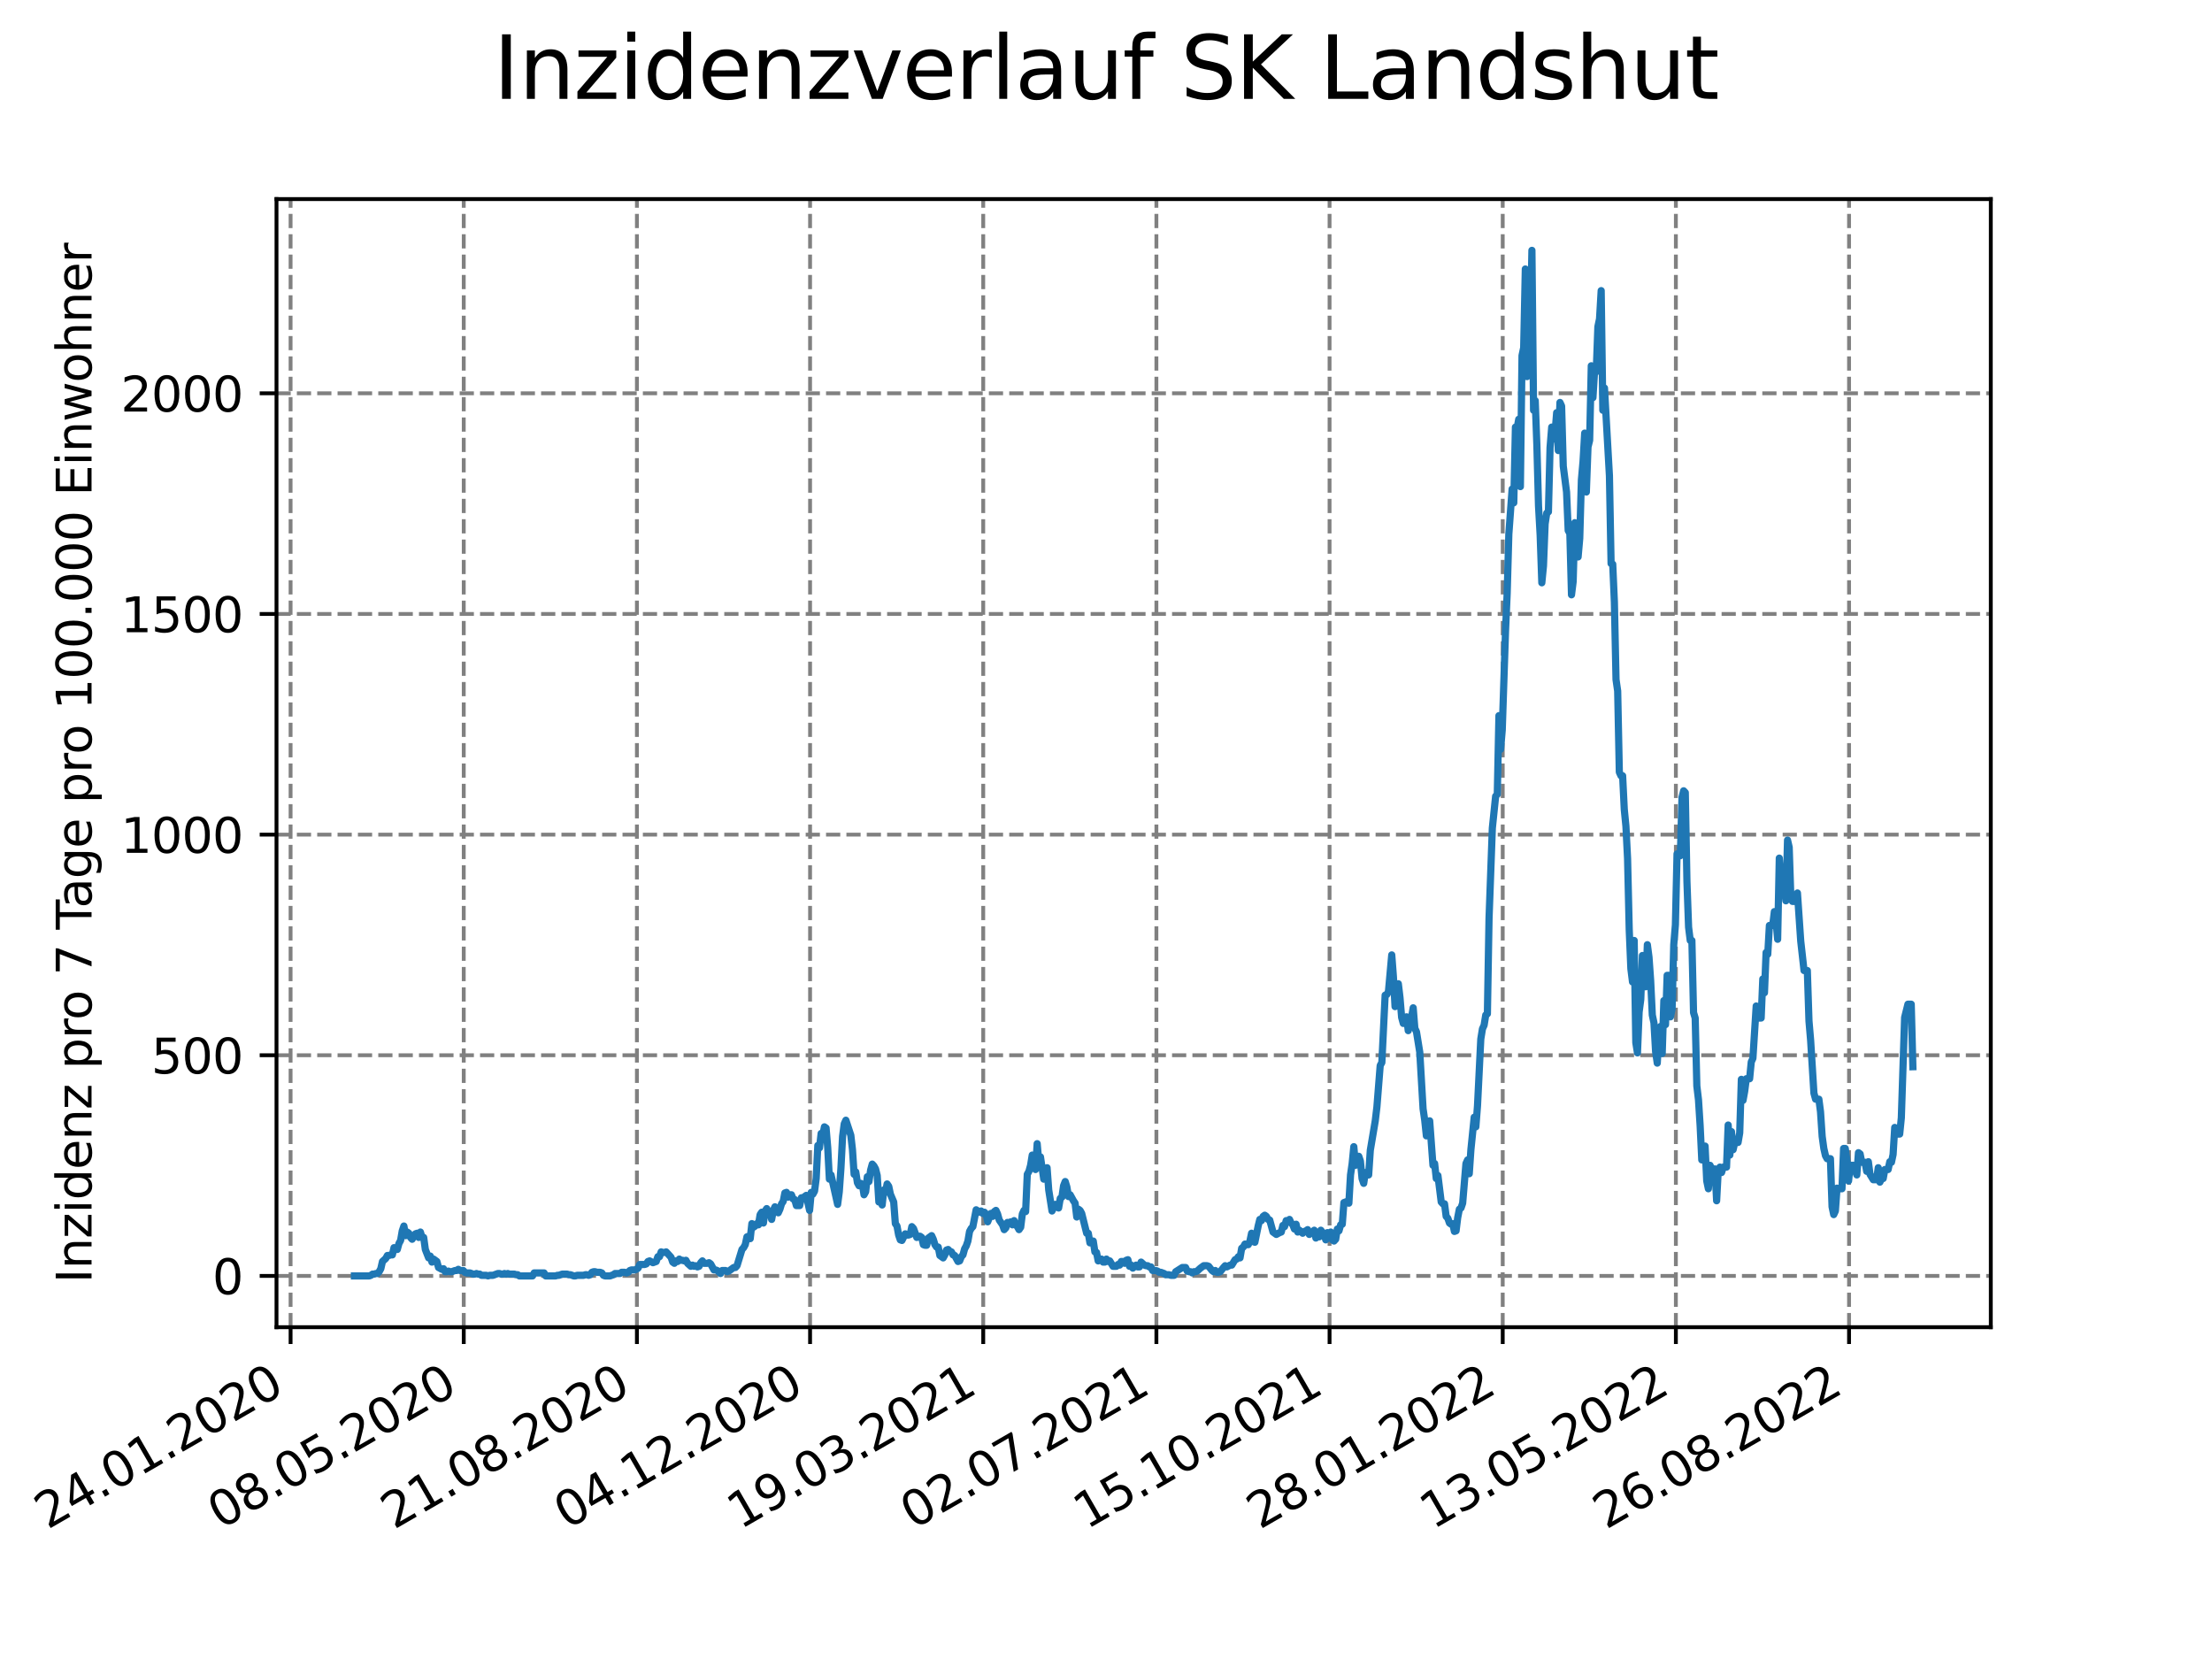 <?xml version="1.0" encoding="utf-8" standalone="no"?>
<!DOCTYPE svg PUBLIC "-//W3C//DTD SVG 1.1//EN"
  "http://www.w3.org/Graphics/SVG/1.1/DTD/svg11.dtd">
<svg xmlns:xlink="http://www.w3.org/1999/xlink" width="460.8pt" height="345.6pt" viewBox="0 0 460.8 345.6" xmlns="http://www.w3.org/2000/svg" version="1.1">
 <defs>
  <style type="text/css">*{stroke-linejoin: round; stroke-linecap: butt}</style>
 </defs>
 <g id="figure_1">
  <g id="patch_1">
   <path d="M 0 345.6 
L 460.8 345.6 
L 460.8 0 
L 0 0 
z
" style="fill: #ffffff"/>
  </g>
  <g id="axes_1">
   <g id="patch_2">
    <path d="M 57.6 276.48 
L 414.72 276.48 
L 414.72 41.472 
L 57.6 41.472 
z
" style="fill: #ffffff"/>
   </g>
   <g id="matplotlib.axis_1">
    <g id="xtick_1">
     <g id="line2d_1">
      <path d="M 60.534 276.48 
L 60.534 41.472 
" clip-path="url(#p1bca32cbbf)" style="fill: none; stroke-dasharray: 2.96,1.28; stroke-dashoffset: 0; stroke: #808080; stroke-width: 0.8"/>
     </g>
     <g id="line2d_2">
      <defs>
       <path id="mcfe6582af7" d="M 0 0 
L 0 3.5 
" style="stroke: #000000; stroke-width: 0.8"/>
      </defs>
      <g>
       <use xlink:href="#mcfe6582af7" x="60.534" y="276.48" style="stroke: #000000; stroke-width: 0.8"/>
      </g>
     </g>
     <g id="text_1">
      <!-- 24.01.2020 -->
      <g transform="translate(9.909 318.689) rotate(-30) scale(0.1 -0.1)">
       <defs>
        <path id="DejaVuSans-32" d="M 1228 531 
L 3431 531 
L 3431 0 
L 469 0 
L 469 531 
Q 828 903 1448 1529 
Q 2069 2156 2228 2338 
Q 2531 2678 2651 2914 
Q 2772 3150 2772 3378 
Q 2772 3750 2511 3984 
Q 2250 4219 1831 4219 
Q 1534 4219 1204 4116 
Q 875 4013 500 3803 
L 500 4441 
Q 881 4594 1212 4672 
Q 1544 4750 1819 4750 
Q 2544 4750 2975 4387 
Q 3406 4025 3406 3419 
Q 3406 3131 3298 2873 
Q 3191 2616 2906 2266 
Q 2828 2175 2409 1742 
Q 1991 1309 1228 531 
z
" transform="scale(0.016)"/>
        <path id="DejaVuSans-34" d="M 2419 4116 
L 825 1625 
L 2419 1625 
L 2419 4116 
z
M 2253 4666 
L 3047 4666 
L 3047 1625 
L 3713 1625 
L 3713 1100 
L 3047 1100 
L 3047 0 
L 2419 0 
L 2419 1100 
L 313 1100 
L 313 1709 
L 2253 4666 
z
" transform="scale(0.016)"/>
        <path id="DejaVuSans-2e" d="M 684 794 
L 1344 794 
L 1344 0 
L 684 0 
L 684 794 
z
" transform="scale(0.016)"/>
        <path id="DejaVuSans-30" d="M 2034 4250 
Q 1547 4250 1301 3770 
Q 1056 3291 1056 2328 
Q 1056 1369 1301 889 
Q 1547 409 2034 409 
Q 2525 409 2770 889 
Q 3016 1369 3016 2328 
Q 3016 3291 2770 3770 
Q 2525 4250 2034 4250 
z
M 2034 4750 
Q 2819 4750 3233 4129 
Q 3647 3509 3647 2328 
Q 3647 1150 3233 529 
Q 2819 -91 2034 -91 
Q 1250 -91 836 529 
Q 422 1150 422 2328 
Q 422 3509 836 4129 
Q 1250 4750 2034 4750 
z
" transform="scale(0.016)"/>
        <path id="DejaVuSans-31" d="M 794 531 
L 1825 531 
L 1825 4091 
L 703 3866 
L 703 4441 
L 1819 4666 
L 2450 4666 
L 2450 531 
L 3481 531 
L 3481 0 
L 794 0 
L 794 531 
z
" transform="scale(0.016)"/>
       </defs>
       <use xlink:href="#DejaVuSans-32"/>
       <use xlink:href="#DejaVuSans-34" x="63.623"/>
       <use xlink:href="#DejaVuSans-2e" x="127.246"/>
       <use xlink:href="#DejaVuSans-30" x="159.033"/>
       <use xlink:href="#DejaVuSans-31" x="222.656"/>
       <use xlink:href="#DejaVuSans-2e" x="286.279"/>
       <use xlink:href="#DejaVuSans-32" x="318.066"/>
       <use xlink:href="#DejaVuSans-30" x="381.689"/>
       <use xlink:href="#DejaVuSans-32" x="445.312"/>
       <use xlink:href="#DejaVuSans-30" x="508.936"/>
      </g>
     </g>
    </g>
    <g id="xtick_2">
     <g id="line2d_3">
      <path d="M 96.607 276.48 
L 96.607 41.472 
" clip-path="url(#p1bca32cbbf)" style="fill: none; stroke-dasharray: 2.96,1.28; stroke-dashoffset: 0; stroke: #808080; stroke-width: 0.8"/>
     </g>
     <g id="line2d_4">
      <g>
       <use xlink:href="#mcfe6582af7" x="96.607" y="276.48" style="stroke: #000000; stroke-width: 0.8"/>
      </g>
     </g>
     <g id="text_2">
      <!-- 08.05.2020 -->
      <g transform="translate(45.982 318.689) rotate(-30) scale(0.1 -0.1)">
       <defs>
        <path id="DejaVuSans-38" d="M 2034 2216 
Q 1584 2216 1326 1975 
Q 1069 1734 1069 1313 
Q 1069 891 1326 650 
Q 1584 409 2034 409 
Q 2484 409 2743 651 
Q 3003 894 3003 1313 
Q 3003 1734 2745 1975 
Q 2488 2216 2034 2216 
z
M 1403 2484 
Q 997 2584 770 2862 
Q 544 3141 544 3541 
Q 544 4100 942 4425 
Q 1341 4750 2034 4750 
Q 2731 4750 3128 4425 
Q 3525 4100 3525 3541 
Q 3525 3141 3298 2862 
Q 3072 2584 2669 2484 
Q 3125 2378 3379 2068 
Q 3634 1759 3634 1313 
Q 3634 634 3220 271 
Q 2806 -91 2034 -91 
Q 1263 -91 848 271 
Q 434 634 434 1313 
Q 434 1759 690 2068 
Q 947 2378 1403 2484 
z
M 1172 3481 
Q 1172 3119 1398 2916 
Q 1625 2713 2034 2713 
Q 2441 2713 2670 2916 
Q 2900 3119 2900 3481 
Q 2900 3844 2670 4047 
Q 2441 4250 2034 4250 
Q 1625 4250 1398 4047 
Q 1172 3844 1172 3481 
z
" transform="scale(0.016)"/>
        <path id="DejaVuSans-35" d="M 691 4666 
L 3169 4666 
L 3169 4134 
L 1269 4134 
L 1269 2991 
Q 1406 3038 1543 3061 
Q 1681 3084 1819 3084 
Q 2600 3084 3056 2656 
Q 3513 2228 3513 1497 
Q 3513 744 3044 326 
Q 2575 -91 1722 -91 
Q 1428 -91 1123 -41 
Q 819 9 494 109 
L 494 744 
Q 775 591 1075 516 
Q 1375 441 1709 441 
Q 2250 441 2565 725 
Q 2881 1009 2881 1497 
Q 2881 1984 2565 2268 
Q 2250 2553 1709 2553 
Q 1456 2553 1204 2497 
Q 953 2441 691 2322 
L 691 4666 
z
" transform="scale(0.016)"/>
       </defs>
       <use xlink:href="#DejaVuSans-30"/>
       <use xlink:href="#DejaVuSans-38" x="63.623"/>
       <use xlink:href="#DejaVuSans-2e" x="127.246"/>
       <use xlink:href="#DejaVuSans-30" x="159.033"/>
       <use xlink:href="#DejaVuSans-35" x="222.656"/>
       <use xlink:href="#DejaVuSans-2e" x="286.279"/>
       <use xlink:href="#DejaVuSans-32" x="318.066"/>
       <use xlink:href="#DejaVuSans-30" x="381.689"/>
       <use xlink:href="#DejaVuSans-32" x="445.312"/>
       <use xlink:href="#DejaVuSans-30" x="508.936"/>
      </g>
     </g>
    </g>
    <g id="xtick_3">
     <g id="line2d_5">
      <path d="M 132.68 276.48 
L 132.68 41.472 
" clip-path="url(#p1bca32cbbf)" style="fill: none; stroke-dasharray: 2.96,1.28; stroke-dashoffset: 0; stroke: #808080; stroke-width: 0.8"/>
     </g>
     <g id="line2d_6">
      <g>
       <use xlink:href="#mcfe6582af7" x="132.68" y="276.48" style="stroke: #000000; stroke-width: 0.8"/>
      </g>
     </g>
     <g id="text_3">
      <!-- 21.08.2020 -->
      <g transform="translate(82.055 318.689) rotate(-30) scale(0.1 -0.1)">
       <use xlink:href="#DejaVuSans-32"/>
       <use xlink:href="#DejaVuSans-31" x="63.623"/>
       <use xlink:href="#DejaVuSans-2e" x="127.246"/>
       <use xlink:href="#DejaVuSans-30" x="159.033"/>
       <use xlink:href="#DejaVuSans-38" x="222.656"/>
       <use xlink:href="#DejaVuSans-2e" x="286.279"/>
       <use xlink:href="#DejaVuSans-32" x="318.066"/>
       <use xlink:href="#DejaVuSans-30" x="381.689"/>
       <use xlink:href="#DejaVuSans-32" x="445.312"/>
       <use xlink:href="#DejaVuSans-30" x="508.936"/>
      </g>
     </g>
    </g>
    <g id="xtick_4">
     <g id="line2d_7">
      <path d="M 168.753 276.48 
L 168.753 41.472 
" clip-path="url(#p1bca32cbbf)" style="fill: none; stroke-dasharray: 2.96,1.28; stroke-dashoffset: 0; stroke: #808080; stroke-width: 0.8"/>
     </g>
     <g id="line2d_8">
      <g>
       <use xlink:href="#mcfe6582af7" x="168.753" y="276.48" style="stroke: #000000; stroke-width: 0.8"/>
      </g>
     </g>
     <g id="text_4">
      <!-- 04.12.2020 -->
      <g transform="translate(118.127 318.689) rotate(-30) scale(0.1 -0.1)">
       <use xlink:href="#DejaVuSans-30"/>
       <use xlink:href="#DejaVuSans-34" x="63.623"/>
       <use xlink:href="#DejaVuSans-2e" x="127.246"/>
       <use xlink:href="#DejaVuSans-31" x="159.033"/>
       <use xlink:href="#DejaVuSans-32" x="222.656"/>
       <use xlink:href="#DejaVuSans-2e" x="286.279"/>
       <use xlink:href="#DejaVuSans-32" x="318.066"/>
       <use xlink:href="#DejaVuSans-30" x="381.689"/>
       <use xlink:href="#DejaVuSans-32" x="445.312"/>
       <use xlink:href="#DejaVuSans-30" x="508.936"/>
      </g>
     </g>
    </g>
    <g id="xtick_5">
     <g id="line2d_9">
      <path d="M 204.825 276.48 
L 204.825 41.472 
" clip-path="url(#p1bca32cbbf)" style="fill: none; stroke-dasharray: 2.96,1.28; stroke-dashoffset: 0; stroke: #808080; stroke-width: 0.8"/>
     </g>
     <g id="line2d_10">
      <g>
       <use xlink:href="#mcfe6582af7" x="204.825" y="276.48" style="stroke: #000000; stroke-width: 0.8"/>
      </g>
     </g>
     <g id="text_5">
      <!-- 19.03.2021 -->
      <g transform="translate(154.2 318.689) rotate(-30) scale(0.1 -0.1)">
       <defs>
        <path id="DejaVuSans-39" d="M 703 97 
L 703 672 
Q 941 559 1184 500 
Q 1428 441 1663 441 
Q 2288 441 2617 861 
Q 2947 1281 2994 2138 
Q 2813 1869 2534 1725 
Q 2256 1581 1919 1581 
Q 1219 1581 811 2004 
Q 403 2428 403 3163 
Q 403 3881 828 4315 
Q 1253 4750 1959 4750 
Q 2769 4750 3195 4129 
Q 3622 3509 3622 2328 
Q 3622 1225 3098 567 
Q 2575 -91 1691 -91 
Q 1453 -91 1209 -44 
Q 966 3 703 97 
z
M 1959 2075 
Q 2384 2075 2632 2365 
Q 2881 2656 2881 3163 
Q 2881 3666 2632 3958 
Q 2384 4250 1959 4250 
Q 1534 4250 1286 3958 
Q 1038 3666 1038 3163 
Q 1038 2656 1286 2365 
Q 1534 2075 1959 2075 
z
" transform="scale(0.016)"/>
        <path id="DejaVuSans-33" d="M 2597 2516 
Q 3050 2419 3304 2112 
Q 3559 1806 3559 1356 
Q 3559 666 3084 287 
Q 2609 -91 1734 -91 
Q 1441 -91 1130 -33 
Q 819 25 488 141 
L 488 750 
Q 750 597 1062 519 
Q 1375 441 1716 441 
Q 2309 441 2620 675 
Q 2931 909 2931 1356 
Q 2931 1769 2642 2001 
Q 2353 2234 1838 2234 
L 1294 2234 
L 1294 2753 
L 1863 2753 
Q 2328 2753 2575 2939 
Q 2822 3125 2822 3475 
Q 2822 3834 2567 4026 
Q 2313 4219 1838 4219 
Q 1578 4219 1281 4162 
Q 984 4106 628 3988 
L 628 4550 
Q 988 4650 1302 4700 
Q 1616 4750 1894 4750 
Q 2613 4750 3031 4423 
Q 3450 4097 3450 3541 
Q 3450 3153 3228 2886 
Q 3006 2619 2597 2516 
z
" transform="scale(0.016)"/>
       </defs>
       <use xlink:href="#DejaVuSans-31"/>
       <use xlink:href="#DejaVuSans-39" x="63.623"/>
       <use xlink:href="#DejaVuSans-2e" x="127.246"/>
       <use xlink:href="#DejaVuSans-30" x="159.033"/>
       <use xlink:href="#DejaVuSans-33" x="222.656"/>
       <use xlink:href="#DejaVuSans-2e" x="286.279"/>
       <use xlink:href="#DejaVuSans-32" x="318.066"/>
       <use xlink:href="#DejaVuSans-30" x="381.689"/>
       <use xlink:href="#DejaVuSans-32" x="445.312"/>
       <use xlink:href="#DejaVuSans-31" x="508.936"/>
      </g>
     </g>
    </g>
    <g id="xtick_6">
     <g id="line2d_11">
      <path d="M 240.898 276.48 
L 240.898 41.472 
" clip-path="url(#p1bca32cbbf)" style="fill: none; stroke-dasharray: 2.96,1.28; stroke-dashoffset: 0; stroke: #808080; stroke-width: 0.8"/>
     </g>
     <g id="line2d_12">
      <g>
       <use xlink:href="#mcfe6582af7" x="240.898" y="276.48" style="stroke: #000000; stroke-width: 0.8"/>
      </g>
     </g>
     <g id="text_6">
      <!-- 02.07.2021 -->
      <g transform="translate(190.273 318.689) rotate(-30) scale(0.1 -0.1)">
       <defs>
        <path id="DejaVuSans-37" d="M 525 4666 
L 3525 4666 
L 3525 4397 
L 1831 0 
L 1172 0 
L 2766 4134 
L 525 4134 
L 525 4666 
z
" transform="scale(0.016)"/>
       </defs>
       <use xlink:href="#DejaVuSans-30"/>
       <use xlink:href="#DejaVuSans-32" x="63.623"/>
       <use xlink:href="#DejaVuSans-2e" x="127.246"/>
       <use xlink:href="#DejaVuSans-30" x="159.033"/>
       <use xlink:href="#DejaVuSans-37" x="222.656"/>
       <use xlink:href="#DejaVuSans-2e" x="286.279"/>
       <use xlink:href="#DejaVuSans-32" x="318.066"/>
       <use xlink:href="#DejaVuSans-30" x="381.689"/>
       <use xlink:href="#DejaVuSans-32" x="445.312"/>
       <use xlink:href="#DejaVuSans-31" x="508.936"/>
      </g>
     </g>
    </g>
    <g id="xtick_7">
     <g id="line2d_13">
      <path d="M 276.971 276.48 
L 276.971 41.472 
" clip-path="url(#p1bca32cbbf)" style="fill: none; stroke-dasharray: 2.96,1.28; stroke-dashoffset: 0; stroke: #808080; stroke-width: 0.8"/>
     </g>
     <g id="line2d_14">
      <g>
       <use xlink:href="#mcfe6582af7" x="276.971" y="276.48" style="stroke: #000000; stroke-width: 0.8"/>
      </g>
     </g>
     <g id="text_7">
      <!-- 15.10.2021 -->
      <g transform="translate(226.346 318.689) rotate(-30) scale(0.1 -0.1)">
       <use xlink:href="#DejaVuSans-31"/>
       <use xlink:href="#DejaVuSans-35" x="63.623"/>
       <use xlink:href="#DejaVuSans-2e" x="127.246"/>
       <use xlink:href="#DejaVuSans-31" x="159.033"/>
       <use xlink:href="#DejaVuSans-30" x="222.656"/>
       <use xlink:href="#DejaVuSans-2e" x="286.279"/>
       <use xlink:href="#DejaVuSans-32" x="318.066"/>
       <use xlink:href="#DejaVuSans-30" x="381.689"/>
       <use xlink:href="#DejaVuSans-32" x="445.312"/>
       <use xlink:href="#DejaVuSans-31" x="508.936"/>
      </g>
     </g>
    </g>
    <g id="xtick_8">
     <g id="line2d_15">
      <path d="M 313.044 276.48 
L 313.044 41.472 
" clip-path="url(#p1bca32cbbf)" style="fill: none; stroke-dasharray: 2.96,1.28; stroke-dashoffset: 0; stroke: #808080; stroke-width: 0.8"/>
     </g>
     <g id="line2d_16">
      <g>
       <use xlink:href="#mcfe6582af7" x="313.044" y="276.48" style="stroke: #000000; stroke-width: 0.8"/>
      </g>
     </g>
     <g id="text_8">
      <!-- 28.01.2022 -->
      <g transform="translate(262.418 318.689) rotate(-30) scale(0.1 -0.1)">
       <use xlink:href="#DejaVuSans-32"/>
       <use xlink:href="#DejaVuSans-38" x="63.623"/>
       <use xlink:href="#DejaVuSans-2e" x="127.246"/>
       <use xlink:href="#DejaVuSans-30" x="159.033"/>
       <use xlink:href="#DejaVuSans-31" x="222.656"/>
       <use xlink:href="#DejaVuSans-2e" x="286.279"/>
       <use xlink:href="#DejaVuSans-32" x="318.066"/>
       <use xlink:href="#DejaVuSans-30" x="381.689"/>
       <use xlink:href="#DejaVuSans-32" x="445.312"/>
       <use xlink:href="#DejaVuSans-32" x="508.936"/>
      </g>
     </g>
    </g>
    <g id="xtick_9">
     <g id="line2d_17">
      <path d="M 349.116 276.48 
L 349.116 41.472 
" clip-path="url(#p1bca32cbbf)" style="fill: none; stroke-dasharray: 2.96,1.28; stroke-dashoffset: 0; stroke: #808080; stroke-width: 0.8"/>
     </g>
     <g id="line2d_18">
      <g>
       <use xlink:href="#mcfe6582af7" x="349.116" y="276.48" style="stroke: #000000; stroke-width: 0.8"/>
      </g>
     </g>
     <g id="text_9">
      <!-- 13.05.2022 -->
      <g transform="translate(298.491 318.689) rotate(-30) scale(0.1 -0.1)">
       <use xlink:href="#DejaVuSans-31"/>
       <use xlink:href="#DejaVuSans-33" x="63.623"/>
       <use xlink:href="#DejaVuSans-2e" x="127.246"/>
       <use xlink:href="#DejaVuSans-30" x="159.033"/>
       <use xlink:href="#DejaVuSans-35" x="222.656"/>
       <use xlink:href="#DejaVuSans-2e" x="286.279"/>
       <use xlink:href="#DejaVuSans-32" x="318.066"/>
       <use xlink:href="#DejaVuSans-30" x="381.689"/>
       <use xlink:href="#DejaVuSans-32" x="445.312"/>
       <use xlink:href="#DejaVuSans-32" x="508.936"/>
      </g>
     </g>
    </g>
    <g id="xtick_10">
     <g id="line2d_19">
      <path d="M 385.189 276.48 
L 385.189 41.472 
" clip-path="url(#p1bca32cbbf)" style="fill: none; stroke-dasharray: 2.96,1.28; stroke-dashoffset: 0; stroke: #808080; stroke-width: 0.8"/>
     </g>
     <g id="line2d_20">
      <g>
       <use xlink:href="#mcfe6582af7" x="385.189" y="276.48" style="stroke: #000000; stroke-width: 0.8"/>
      </g>
     </g>
     <g id="text_10">
      <!-- 26.08.2022 -->
      <g transform="translate(334.564 318.689) rotate(-30) scale(0.1 -0.1)">
       <defs>
        <path id="DejaVuSans-36" d="M 2113 2584 
Q 1688 2584 1439 2293 
Q 1191 2003 1191 1497 
Q 1191 994 1439 701 
Q 1688 409 2113 409 
Q 2538 409 2786 701 
Q 3034 994 3034 1497 
Q 3034 2003 2786 2293 
Q 2538 2584 2113 2584 
z
M 3366 4563 
L 3366 3988 
Q 3128 4100 2886 4159 
Q 2644 4219 2406 4219 
Q 1781 4219 1451 3797 
Q 1122 3375 1075 2522 
Q 1259 2794 1537 2939 
Q 1816 3084 2150 3084 
Q 2853 3084 3261 2657 
Q 3669 2231 3669 1497 
Q 3669 778 3244 343 
Q 2819 -91 2113 -91 
Q 1303 -91 875 529 
Q 447 1150 447 2328 
Q 447 3434 972 4092 
Q 1497 4750 2381 4750 
Q 2619 4750 2861 4703 
Q 3103 4656 3366 4563 
z
" transform="scale(0.016)"/>
       </defs>
       <use xlink:href="#DejaVuSans-32"/>
       <use xlink:href="#DejaVuSans-36" x="63.623"/>
       <use xlink:href="#DejaVuSans-2e" x="127.246"/>
       <use xlink:href="#DejaVuSans-30" x="159.033"/>
       <use xlink:href="#DejaVuSans-38" x="222.656"/>
       <use xlink:href="#DejaVuSans-2e" x="286.279"/>
       <use xlink:href="#DejaVuSans-32" x="318.066"/>
       <use xlink:href="#DejaVuSans-30" x="381.689"/>
       <use xlink:href="#DejaVuSans-32" x="445.312"/>
       <use xlink:href="#DejaVuSans-32" x="508.936"/>
      </g>
     </g>
    </g>
   </g>
   <g id="matplotlib.axis_2">
    <g id="ytick_1">
     <g id="line2d_21">
      <path d="M 57.6 265.798 
L 414.72 265.798 
" clip-path="url(#p1bca32cbbf)" style="fill: none; stroke-dasharray: 2.96,1.28; stroke-dashoffset: 0; stroke: #808080; stroke-width: 0.8"/>
     </g>
     <g id="line2d_22">
      <defs>
       <path id="mc3f35f02a6" d="M 0 0 
L -3.5 0 
" style="stroke: #000000; stroke-width: 0.8"/>
      </defs>
      <g>
       <use xlink:href="#mc3f35f02a6" x="57.6" y="265.798" style="stroke: #000000; stroke-width: 0.8"/>
      </g>
     </g>
     <g id="text_11">
      <!-- 0 -->
      <g transform="translate(44.237 269.597) scale(0.1 -0.1)">
       <use xlink:href="#DejaVuSans-30"/>
      </g>
     </g>
    </g>
    <g id="ytick_2">
     <g id="line2d_23">
      <path d="M 57.6 219.831 
L 414.72 219.831 
" clip-path="url(#p1bca32cbbf)" style="fill: none; stroke-dasharray: 2.96,1.28; stroke-dashoffset: 0; stroke: #808080; stroke-width: 0.8"/>
     </g>
     <g id="line2d_24">
      <g>
       <use xlink:href="#mc3f35f02a6" x="57.6" y="219.831" style="stroke: #000000; stroke-width: 0.8"/>
      </g>
     </g>
     <g id="text_12">
      <!-- 500 -->
      <g transform="translate(31.512 223.63) scale(0.1 -0.1)">
       <use xlink:href="#DejaVuSans-35"/>
       <use xlink:href="#DejaVuSans-30" x="63.623"/>
       <use xlink:href="#DejaVuSans-30" x="127.246"/>
      </g>
     </g>
    </g>
    <g id="ytick_3">
     <g id="line2d_25">
      <path d="M 57.6 173.865 
L 414.72 173.865 
" clip-path="url(#p1bca32cbbf)" style="fill: none; stroke-dasharray: 2.96,1.28; stroke-dashoffset: 0; stroke: #808080; stroke-width: 0.8"/>
     </g>
     <g id="line2d_26">
      <g>
       <use xlink:href="#mc3f35f02a6" x="57.6" y="173.865" style="stroke: #000000; stroke-width: 0.8"/>
      </g>
     </g>
     <g id="text_13">
      <!-- 1000 -->
      <g transform="translate(25.15 177.664) scale(0.1 -0.1)">
       <use xlink:href="#DejaVuSans-31"/>
       <use xlink:href="#DejaVuSans-30" x="63.623"/>
       <use xlink:href="#DejaVuSans-30" x="127.246"/>
       <use xlink:href="#DejaVuSans-30" x="190.869"/>
      </g>
     </g>
    </g>
    <g id="ytick_4">
     <g id="line2d_27">
      <path d="M 57.6 127.898 
L 414.72 127.898 
" clip-path="url(#p1bca32cbbf)" style="fill: none; stroke-dasharray: 2.96,1.28; stroke-dashoffset: 0; stroke: #808080; stroke-width: 0.8"/>
     </g>
     <g id="line2d_28">
      <g>
       <use xlink:href="#mc3f35f02a6" x="57.6" y="127.898" style="stroke: #000000; stroke-width: 0.8"/>
      </g>
     </g>
     <g id="text_14">
      <!-- 1500 -->
      <g transform="translate(25.15 131.697) scale(0.1 -0.1)">
       <use xlink:href="#DejaVuSans-31"/>
       <use xlink:href="#DejaVuSans-35" x="63.623"/>
       <use xlink:href="#DejaVuSans-30" x="127.246"/>
       <use xlink:href="#DejaVuSans-30" x="190.869"/>
      </g>
     </g>
    </g>
    <g id="ytick_5">
     <g id="line2d_29">
      <path d="M 57.6 81.932 
L 414.72 81.932 
" clip-path="url(#p1bca32cbbf)" style="fill: none; stroke-dasharray: 2.96,1.28; stroke-dashoffset: 0; stroke: #808080; stroke-width: 0.8"/>
     </g>
     <g id="line2d_30">
      <g>
       <use xlink:href="#mc3f35f02a6" x="57.6" y="81.932" style="stroke: #000000; stroke-width: 0.8"/>
      </g>
     </g>
     <g id="text_15">
      <!-- 2000 -->
      <g transform="translate(25.15 85.731) scale(0.1 -0.1)">
       <use xlink:href="#DejaVuSans-32"/>
       <use xlink:href="#DejaVuSans-30" x="63.623"/>
       <use xlink:href="#DejaVuSans-30" x="127.246"/>
       <use xlink:href="#DejaVuSans-30" x="190.869"/>
      </g>
     </g>
    </g>
    <g id="text_16">
     <!-- Inzidenz pro 7 Tage pro 100.000 Einwohner -->
     <g transform="translate(19.07 267.301) rotate(-90) scale(0.1 -0.1)">
      <defs>
       <path id="DejaVuSans-49" d="M 628 4666 
L 1259 4666 
L 1259 0 
L 628 0 
L 628 4666 
z
" transform="scale(0.016)"/>
       <path id="DejaVuSans-6e" d="M 3513 2113 
L 3513 0 
L 2938 0 
L 2938 2094 
Q 2938 2591 2744 2837 
Q 2550 3084 2163 3084 
Q 1697 3084 1428 2787 
Q 1159 2491 1159 1978 
L 1159 0 
L 581 0 
L 581 3500 
L 1159 3500 
L 1159 2956 
Q 1366 3272 1645 3428 
Q 1925 3584 2291 3584 
Q 2894 3584 3203 3211 
Q 3513 2838 3513 2113 
z
" transform="scale(0.016)"/>
       <path id="DejaVuSans-7a" d="M 353 3500 
L 3084 3500 
L 3084 2975 
L 922 459 
L 3084 459 
L 3084 0 
L 275 0 
L 275 525 
L 2438 3041 
L 353 3041 
L 353 3500 
z
" transform="scale(0.016)"/>
       <path id="DejaVuSans-69" d="M 603 3500 
L 1178 3500 
L 1178 0 
L 603 0 
L 603 3500 
z
M 603 4863 
L 1178 4863 
L 1178 4134 
L 603 4134 
L 603 4863 
z
" transform="scale(0.016)"/>
       <path id="DejaVuSans-64" d="M 2906 2969 
L 2906 4863 
L 3481 4863 
L 3481 0 
L 2906 0 
L 2906 525 
Q 2725 213 2448 61 
Q 2172 -91 1784 -91 
Q 1150 -91 751 415 
Q 353 922 353 1747 
Q 353 2572 751 3078 
Q 1150 3584 1784 3584 
Q 2172 3584 2448 3432 
Q 2725 3281 2906 2969 
z
M 947 1747 
Q 947 1113 1208 752 
Q 1469 391 1925 391 
Q 2381 391 2643 752 
Q 2906 1113 2906 1747 
Q 2906 2381 2643 2742 
Q 2381 3103 1925 3103 
Q 1469 3103 1208 2742 
Q 947 2381 947 1747 
z
" transform="scale(0.016)"/>
       <path id="DejaVuSans-65" d="M 3597 1894 
L 3597 1613 
L 953 1613 
Q 991 1019 1311 708 
Q 1631 397 2203 397 
Q 2534 397 2845 478 
Q 3156 559 3463 722 
L 3463 178 
Q 3153 47 2828 -22 
Q 2503 -91 2169 -91 
Q 1331 -91 842 396 
Q 353 884 353 1716 
Q 353 2575 817 3079 
Q 1281 3584 2069 3584 
Q 2775 3584 3186 3129 
Q 3597 2675 3597 1894 
z
M 3022 2063 
Q 3016 2534 2758 2815 
Q 2500 3097 2075 3097 
Q 1594 3097 1305 2825 
Q 1016 2553 972 2059 
L 3022 2063 
z
" transform="scale(0.016)"/>
       <path id="DejaVuSans-20" transform="scale(0.016)"/>
       <path id="DejaVuSans-70" d="M 1159 525 
L 1159 -1331 
L 581 -1331 
L 581 3500 
L 1159 3500 
L 1159 2969 
Q 1341 3281 1617 3432 
Q 1894 3584 2278 3584 
Q 2916 3584 3314 3078 
Q 3713 2572 3713 1747 
Q 3713 922 3314 415 
Q 2916 -91 2278 -91 
Q 1894 -91 1617 61 
Q 1341 213 1159 525 
z
M 3116 1747 
Q 3116 2381 2855 2742 
Q 2594 3103 2138 3103 
Q 1681 3103 1420 2742 
Q 1159 2381 1159 1747 
Q 1159 1113 1420 752 
Q 1681 391 2138 391 
Q 2594 391 2855 752 
Q 3116 1113 3116 1747 
z
" transform="scale(0.016)"/>
       <path id="DejaVuSans-72" d="M 2631 2963 
Q 2534 3019 2420 3045 
Q 2306 3072 2169 3072 
Q 1681 3072 1420 2755 
Q 1159 2438 1159 1844 
L 1159 0 
L 581 0 
L 581 3500 
L 1159 3500 
L 1159 2956 
Q 1341 3275 1631 3429 
Q 1922 3584 2338 3584 
Q 2397 3584 2469 3576 
Q 2541 3569 2628 3553 
L 2631 2963 
z
" transform="scale(0.016)"/>
       <path id="DejaVuSans-6f" d="M 1959 3097 
Q 1497 3097 1228 2736 
Q 959 2375 959 1747 
Q 959 1119 1226 758 
Q 1494 397 1959 397 
Q 2419 397 2687 759 
Q 2956 1122 2956 1747 
Q 2956 2369 2687 2733 
Q 2419 3097 1959 3097 
z
M 1959 3584 
Q 2709 3584 3137 3096 
Q 3566 2609 3566 1747 
Q 3566 888 3137 398 
Q 2709 -91 1959 -91 
Q 1206 -91 779 398 
Q 353 888 353 1747 
Q 353 2609 779 3096 
Q 1206 3584 1959 3584 
z
" transform="scale(0.016)"/>
       <path id="DejaVuSans-54" d="M -19 4666 
L 3928 4666 
L 3928 4134 
L 2272 4134 
L 2272 0 
L 1638 0 
L 1638 4134 
L -19 4134 
L -19 4666 
z
" transform="scale(0.016)"/>
       <path id="DejaVuSans-61" d="M 2194 1759 
Q 1497 1759 1228 1600 
Q 959 1441 959 1056 
Q 959 750 1161 570 
Q 1363 391 1709 391 
Q 2188 391 2477 730 
Q 2766 1069 2766 1631 
L 2766 1759 
L 2194 1759 
z
M 3341 1997 
L 3341 0 
L 2766 0 
L 2766 531 
Q 2569 213 2275 61 
Q 1981 -91 1556 -91 
Q 1019 -91 701 211 
Q 384 513 384 1019 
Q 384 1609 779 1909 
Q 1175 2209 1959 2209 
L 2766 2209 
L 2766 2266 
Q 2766 2663 2505 2880 
Q 2244 3097 1772 3097 
Q 1472 3097 1187 3025 
Q 903 2953 641 2809 
L 641 3341 
Q 956 3463 1253 3523 
Q 1550 3584 1831 3584 
Q 2591 3584 2966 3190 
Q 3341 2797 3341 1997 
z
" transform="scale(0.016)"/>
       <path id="DejaVuSans-67" d="M 2906 1791 
Q 2906 2416 2648 2759 
Q 2391 3103 1925 3103 
Q 1463 3103 1205 2759 
Q 947 2416 947 1791 
Q 947 1169 1205 825 
Q 1463 481 1925 481 
Q 2391 481 2648 825 
Q 2906 1169 2906 1791 
z
M 3481 434 
Q 3481 -459 3084 -895 
Q 2688 -1331 1869 -1331 
Q 1566 -1331 1297 -1286 
Q 1028 -1241 775 -1147 
L 775 -588 
Q 1028 -725 1275 -790 
Q 1522 -856 1778 -856 
Q 2344 -856 2625 -561 
Q 2906 -266 2906 331 
L 2906 616 
Q 2728 306 2450 153 
Q 2172 0 1784 0 
Q 1141 0 747 490 
Q 353 981 353 1791 
Q 353 2603 747 3093 
Q 1141 3584 1784 3584 
Q 2172 3584 2450 3431 
Q 2728 3278 2906 2969 
L 2906 3500 
L 3481 3500 
L 3481 434 
z
" transform="scale(0.016)"/>
       <path id="DejaVuSans-45" d="M 628 4666 
L 3578 4666 
L 3578 4134 
L 1259 4134 
L 1259 2753 
L 3481 2753 
L 3481 2222 
L 1259 2222 
L 1259 531 
L 3634 531 
L 3634 0 
L 628 0 
L 628 4666 
z
" transform="scale(0.016)"/>
       <path id="DejaVuSans-77" d="M 269 3500 
L 844 3500 
L 1563 769 
L 2278 3500 
L 2956 3500 
L 3675 769 
L 4391 3500 
L 4966 3500 
L 4050 0 
L 3372 0 
L 2619 2869 
L 1863 0 
L 1184 0 
L 269 3500 
z
" transform="scale(0.016)"/>
       <path id="DejaVuSans-68" d="M 3513 2113 
L 3513 0 
L 2938 0 
L 2938 2094 
Q 2938 2591 2744 2837 
Q 2550 3084 2163 3084 
Q 1697 3084 1428 2787 
Q 1159 2491 1159 1978 
L 1159 0 
L 581 0 
L 581 4863 
L 1159 4863 
L 1159 2956 
Q 1366 3272 1645 3428 
Q 1925 3584 2291 3584 
Q 2894 3584 3203 3211 
Q 3513 2838 3513 2113 
z
" transform="scale(0.016)"/>
      </defs>
      <use xlink:href="#DejaVuSans-49"/>
      <use xlink:href="#DejaVuSans-6e" x="29.492"/>
      <use xlink:href="#DejaVuSans-7a" x="92.871"/>
      <use xlink:href="#DejaVuSans-69" x="145.361"/>
      <use xlink:href="#DejaVuSans-64" x="173.145"/>
      <use xlink:href="#DejaVuSans-65" x="236.621"/>
      <use xlink:href="#DejaVuSans-6e" x="298.145"/>
      <use xlink:href="#DejaVuSans-7a" x="361.523"/>
      <use xlink:href="#DejaVuSans-20" x="414.014"/>
      <use xlink:href="#DejaVuSans-70" x="445.801"/>
      <use xlink:href="#DejaVuSans-72" x="509.277"/>
      <use xlink:href="#DejaVuSans-6f" x="548.141"/>
      <use xlink:href="#DejaVuSans-20" x="609.322"/>
      <use xlink:href="#DejaVuSans-37" x="641.109"/>
      <use xlink:href="#DejaVuSans-20" x="704.732"/>
      <use xlink:href="#DejaVuSans-54" x="736.52"/>
      <use xlink:href="#DejaVuSans-61" x="781.104"/>
      <use xlink:href="#DejaVuSans-67" x="842.383"/>
      <use xlink:href="#DejaVuSans-65" x="905.859"/>
      <use xlink:href="#DejaVuSans-20" x="967.383"/>
      <use xlink:href="#DejaVuSans-70" x="999.17"/>
      <use xlink:href="#DejaVuSans-72" x="1062.646"/>
      <use xlink:href="#DejaVuSans-6f" x="1101.51"/>
      <use xlink:href="#DejaVuSans-20" x="1162.691"/>
      <use xlink:href="#DejaVuSans-31" x="1194.479"/>
      <use xlink:href="#DejaVuSans-30" x="1258.102"/>
      <use xlink:href="#DejaVuSans-30" x="1321.725"/>
      <use xlink:href="#DejaVuSans-2e" x="1385.348"/>
      <use xlink:href="#DejaVuSans-30" x="1417.135"/>
      <use xlink:href="#DejaVuSans-30" x="1480.758"/>
      <use xlink:href="#DejaVuSans-30" x="1544.381"/>
      <use xlink:href="#DejaVuSans-20" x="1608.004"/>
      <use xlink:href="#DejaVuSans-45" x="1639.791"/>
      <use xlink:href="#DejaVuSans-69" x="1702.975"/>
      <use xlink:href="#DejaVuSans-6e" x="1730.758"/>
      <use xlink:href="#DejaVuSans-77" x="1794.137"/>
      <use xlink:href="#DejaVuSans-6f" x="1875.924"/>
      <use xlink:href="#DejaVuSans-68" x="1937.105"/>
      <use xlink:href="#DejaVuSans-6e" x="2000.484"/>
      <use xlink:href="#DejaVuSans-65" x="2063.863"/>
      <use xlink:href="#DejaVuSans-72" x="2125.387"/>
     </g>
    </g>
   </g>
   <g id="line2d_31">
    <path d="M 73.833 265.798 
L 76.925 265.798 
L 77.268 265.673 
L 77.612 265.422 
L 77.955 265.422 
L 78.299 265.297 
L 78.642 265.297 
L 78.986 264.921 
L 79.33 264.295 
L 79.673 262.792 
L 80.36 262.166 
L 80.704 261.54 
L 81.047 261.54 
L 81.391 261.415 
L 81.734 261.415 
L 82.078 259.912 
L 82.421 260.288 
L 82.765 260.288 
L 83.109 259.035 
L 83.452 258.409 
L 83.796 256.406 
L 84.139 255.404 
L 84.483 257.407 
L 84.826 256.656 
L 85.17 256.906 
L 85.513 257.783 
L 85.857 258.159 
L 86.544 257.032 
L 86.888 256.906 
L 87.231 257.783 
L 87.575 256.656 
L 87.918 257.783 
L 88.262 257.783 
L 88.605 260.288 
L 89.292 262.041 
L 89.636 261.665 
L 89.98 262.918 
L 90.323 262.291 
L 91.01 262.792 
L 91.354 264.045 
L 92.041 264.42 
L 92.384 264.295 
L 92.728 264.921 
L 93.072 264.921 
L 93.415 264.796 
L 93.759 264.921 
L 94.102 264.921 
L 94.789 264.671 
L 95.133 264.671 
L 95.476 264.42 
L 95.82 264.671 
L 96.507 264.671 
L 96.851 265.046 
L 97.194 265.172 
L 97.881 265.172 
L 98.568 265.422 
L 98.912 265.422 
L 99.255 265.297 
L 99.599 265.422 
L 99.943 265.422 
L 100.286 265.673 
L 101.317 265.673 
L 101.66 265.798 
L 102.004 265.673 
L 102.691 265.673 
L 103.722 265.297 
L 104.065 265.297 
L 104.409 265.422 
L 104.752 265.422 
L 105.096 265.297 
L 105.439 265.422 
L 105.783 265.297 
L 106.126 265.422 
L 107.157 265.422 
L 107.501 265.547 
L 107.844 265.547 
L 108.188 265.798 
L 110.936 265.798 
L 111.28 265.172 
L 113.341 265.172 
L 113.685 265.798 
L 115.746 265.798 
L 116.089 265.673 
L 116.433 265.673 
L 117.12 265.422 
L 118.151 265.422 
L 118.494 265.547 
L 118.838 265.547 
L 119.525 265.798 
L 119.868 265.798 
L 120.212 265.673 
L 121.586 265.673 
L 121.93 265.547 
L 122.273 265.547 
L 122.617 265.673 
L 122.96 265.547 
L 123.304 265.046 
L 123.647 264.921 
L 123.991 264.921 
L 124.335 265.046 
L 125.022 265.046 
L 125.365 265.172 
L 125.709 265.673 
L 126.052 265.798 
L 127.083 265.798 
L 127.77 265.547 
L 128.114 265.297 
L 129.144 265.297 
L 129.488 265.046 
L 130.175 265.046 
L 130.518 265.172 
L 130.862 265.046 
L 131.206 264.671 
L 131.549 264.546 
L 132.236 264.546 
L 132.58 264.42 
L 132.923 264.17 
L 133.267 263.418 
L 134.297 263.418 
L 134.641 263.293 
L 134.985 262.792 
L 135.328 262.667 
L 136.015 263.043 
L 136.702 262.792 
L 137.046 261.79 
L 137.389 261.79 
L 137.733 260.789 
L 138.077 260.914 
L 138.42 260.914 
L 138.764 260.789 
L 139.794 261.916 
L 140.138 262.918 
L 140.481 263.168 
L 140.825 262.667 
L 141.168 262.792 
L 141.512 262.291 
L 141.856 262.542 
L 142.199 262.542 
L 142.543 262.667 
L 142.886 262.542 
L 143.23 263.168 
L 143.917 263.794 
L 144.26 263.544 
L 144.604 263.794 
L 144.948 263.669 
L 145.291 263.919 
L 145.635 263.794 
L 145.978 263.043 
L 146.322 262.667 
L 146.665 263.168 
L 147.352 263.168 
L 147.696 263.043 
L 148.039 263.293 
L 148.727 264.546 
L 149.07 264.546 
L 149.414 264.671 
L 150.101 265.297 
L 150.444 264.671 
L 151.131 264.671 
L 151.475 264.921 
L 151.819 264.796 
L 152.849 264.045 
L 153.193 264.045 
L 153.536 263.669 
L 154.567 260.288 
L 154.91 259.912 
L 155.254 259.286 
L 155.598 257.658 
L 155.941 257.533 
L 156.285 258.034 
L 156.628 254.903 
L 156.972 255.654 
L 157.315 255.404 
L 157.659 254.903 
L 158.002 255.153 
L 158.346 253.024 
L 158.69 252.523 
L 159.033 254.778 
L 159.377 252.273 
L 159.72 251.772 
L 160.064 252.398 
L 160.407 252.398 
L 160.751 254.026 
L 161.094 252.148 
L 161.438 251.396 
L 161.781 252.273 
L 162.125 252.649 
L 162.469 251.897 
L 162.812 250.77 
L 163.156 250.269 
L 163.499 248.516 
L 163.843 248.391 
L 164.186 249.393 
L 164.53 248.892 
L 164.873 248.892 
L 165.217 249.768 
L 165.561 249.894 
L 165.904 251.146 
L 166.591 251.146 
L 166.935 249.518 
L 167.278 249.518 
L 167.965 249.017 
L 168.652 252.148 
L 168.996 248.391 
L 169.34 248.766 
L 169.683 248.14 
L 170.027 245.51 
L 170.37 238.623 
L 170.714 239.124 
L 171.057 236.118 
L 171.401 236.494 
L 171.744 234.741 
L 172.088 234.991 
L 172.432 239.124 
L 172.775 245.636 
L 173.119 244.759 
L 174.493 250.895 
L 174.836 248.266 
L 175.18 243.382 
L 175.523 236.744 
L 175.867 234.114 
L 176.211 233.363 
L 177.241 236.494 
L 177.585 239.499 
L 177.928 244.634 
L 178.272 244.133 
L 178.615 246.387 
L 178.959 247.013 
L 179.303 246.512 
L 179.646 246.763 
L 179.99 248.892 
L 180.333 248.266 
L 180.677 245.135 
L 181.02 246.137 
L 181.364 243.757 
L 181.707 242.505 
L 182.051 242.881 
L 182.394 243.507 
L 182.738 244.884 
L 183.082 250.394 
L 183.425 249.518 
L 183.769 251.021 
L 184.112 247.89 
L 184.456 248.391 
L 184.799 246.638 
L 185.143 247.138 
L 185.486 248.766 
L 186.174 250.394 
L 186.517 254.903 
L 186.861 255.404 
L 187.204 257.282 
L 187.548 258.284 
L 187.891 258.409 
L 188.578 257.032 
L 188.922 257.282 
L 189.265 257.282 
L 189.609 257.157 
L 189.953 255.529 
L 190.296 255.905 
L 190.983 257.783 
L 191.327 257.533 
L 191.67 257.533 
L 192.014 257.783 
L 192.357 259.286 
L 192.701 259.411 
L 193.045 259.411 
L 193.388 257.908 
L 194.075 257.407 
L 194.419 258.159 
L 194.762 259.286 
L 195.106 259.787 
L 195.449 259.787 
L 195.793 261.54 
L 196.48 262.041 
L 196.824 261.415 
L 197.167 260.413 
L 197.511 260.288 
L 197.854 260.663 
L 198.198 260.789 
L 198.541 261.415 
L 198.885 261.54 
L 199.572 262.792 
L 199.915 262.667 
L 200.259 261.79 
L 200.603 261.415 
L 200.946 260.162 
L 201.29 259.536 
L 201.633 258.534 
L 201.977 256.531 
L 202.32 255.905 
L 202.664 255.529 
L 203.351 252.022 
L 204.038 252.523 
L 204.382 252.273 
L 204.725 252.774 
L 205.069 252.523 
L 205.412 252.899 
L 205.756 254.527 
L 206.443 252.774 
L 206.786 253.4 
L 207.13 252.398 
L 207.474 252.148 
L 207.817 252.899 
L 208.161 254.151 
L 208.848 255.153 
L 209.191 256.155 
L 209.535 255.779 
L 209.878 254.652 
L 210.222 254.778 
L 210.566 254.527 
L 210.909 255.153 
L 211.253 254.277 
L 211.596 255.153 
L 211.94 255.529 
L 212.283 256.155 
L 212.627 255.654 
L 212.97 252.899 
L 213.314 252.148 
L 213.657 252.398 
L 214.001 244.634 
L 214.345 244.008 
L 214.688 242.755 
L 215.032 240.626 
L 215.375 242.881 
L 215.719 243.632 
L 216.062 238.247 
L 216.406 242.129 
L 216.749 241.002 
L 217.437 245.636 
L 217.78 243.882 
L 218.124 243.256 
L 218.467 247.89 
L 219.154 252.273 
L 219.841 250.895 
L 220.185 251.146 
L 220.528 251.647 
L 220.872 249.643 
L 221.216 249.393 
L 221.559 247.013 
L 221.903 246.137 
L 222.246 247.264 
L 222.59 249.267 
L 222.933 248.892 
L 223.62 250.144 
L 223.964 250.645 
L 224.308 253.525 
L 224.651 251.897 
L 224.995 252.148 
L 225.338 252.774 
L 226.369 256.906 
L 226.712 256.906 
L 227.056 258.91 
L 227.399 258.534 
L 227.743 258.534 
L 228.087 260.789 
L 228.43 260.914 
L 228.774 262.667 
L 229.461 262.291 
L 229.804 262.918 
L 230.148 262.918 
L 230.491 262.291 
L 230.835 262.792 
L 231.179 262.667 
L 231.866 263.794 
L 232.553 263.794 
L 232.896 263.418 
L 233.24 263.544 
L 233.583 262.792 
L 233.927 262.792 
L 234.27 263.168 
L 234.614 262.542 
L 234.958 262.417 
L 235.301 263.794 
L 235.645 263.544 
L 235.988 264.17 
L 236.675 263.544 
L 237.019 263.919 
L 237.362 263.919 
L 237.706 262.918 
L 238.393 263.544 
L 238.737 263.669 
L 239.08 263.669 
L 239.424 263.919 
L 239.767 263.919 
L 240.111 264.671 
L 240.798 264.671 
L 241.141 264.796 
L 241.485 265.046 
L 241.829 265.046 
L 242.516 265.297 
L 242.859 265.547 
L 243.546 265.547 
L 243.89 265.673 
L 244.577 265.673 
L 244.921 264.921 
L 246.295 264.045 
L 246.982 264.045 
L 247.325 264.796 
L 247.669 264.921 
L 248.012 264.921 
L 248.356 265.172 
L 248.7 264.921 
L 249.043 264.921 
L 249.387 264.796 
L 250.074 264.17 
L 250.761 263.669 
L 251.448 263.669 
L 251.792 263.794 
L 252.479 264.671 
L 252.822 264.921 
L 253.166 264.671 
L 253.509 265.046 
L 253.853 265.046 
L 254.196 264.921 
L 254.883 264.045 
L 255.227 263.669 
L 255.571 263.919 
L 256.258 263.544 
L 256.601 263.544 
L 257.288 262.417 
L 257.632 262.291 
L 257.975 261.79 
L 258.319 262.041 
L 258.663 260.037 
L 259.006 259.787 
L 259.35 259.161 
L 259.693 259.286 
L 260.037 259.286 
L 260.38 258.534 
L 260.724 256.906 
L 261.067 258.66 
L 261.411 258.785 
L 262.098 255.404 
L 262.442 254.026 
L 262.785 254.277 
L 263.129 253.4 
L 263.472 253.15 
L 263.816 253.4 
L 264.159 254.026 
L 264.503 254.151 
L 265.19 256.656 
L 265.877 257.157 
L 266.564 256.781 
L 266.908 256.656 
L 267.251 255.278 
L 267.595 255.529 
L 267.938 254.277 
L 268.282 254.402 
L 268.625 254.026 
L 268.969 254.778 
L 269.313 255.153 
L 269.656 256.03 
L 270 255.028 
L 270.343 256.656 
L 270.687 256.28 
L 271.374 256.906 
L 271.717 256.531 
L 272.061 256.406 
L 272.405 256.155 
L 272.748 257.157 
L 273.092 256.781 
L 273.435 256.656 
L 273.779 256.28 
L 274.122 257.908 
L 274.466 257.032 
L 274.809 257.658 
L 275.153 256.28 
L 275.84 257.157 
L 276.184 258.284 
L 276.527 256.781 
L 276.871 257.658 
L 277.214 256.656 
L 277.558 258.284 
L 277.901 258.534 
L 278.245 258.159 
L 278.588 256.03 
L 278.932 256.406 
L 279.275 255.153 
L 279.619 255.028 
L 279.963 250.52 
L 280.65 250.269 
L 280.993 250.645 
L 281.337 244.759 
L 281.68 242.38 
L 282.024 238.873 
L 282.367 242.755 
L 283.055 240.877 
L 283.398 241.879 
L 283.742 245.51 
L 284.085 246.512 
L 284.429 244.258 
L 284.772 244.759 
L 285.116 244.759 
L 285.459 239.625 
L 286.49 233.488 
L 286.834 230.608 
L 287.521 221.967 
L 287.864 221.341 
L 288.551 207.315 
L 288.895 207.19 
L 289.238 206.564 
L 289.926 198.925 
L 290.269 203.433 
L 290.613 209.694 
L 290.956 208.818 
L 291.3 204.936 
L 291.643 207.816 
L 291.987 211.949 
L 292.33 213.201 
L 292.674 212.199 
L 293.017 211.823 
L 293.361 214.704 
L 293.705 212.825 
L 294.048 211.949 
L 294.392 209.945 
L 294.735 214.203 
L 295.079 214.954 
L 295.766 219.212 
L 296.453 230.984 
L 296.797 233.363 
L 297.14 236.619 
L 297.484 235.868 
L 297.827 233.488 
L 298.514 242.755 
L 298.858 242.38 
L 299.201 245.51 
L 299.545 244.884 
L 300.232 250.394 
L 300.576 250.77 
L 300.919 250.77 
L 301.263 253.4 
L 301.606 253.776 
L 301.95 254.778 
L 302.293 255.028 
L 302.637 254.903 
L 302.98 256.531 
L 303.324 256.406 
L 303.668 253.65 
L 304.011 251.897 
L 304.355 251.647 
L 304.698 250.645 
L 305.385 242.38 
L 305.729 241.628 
L 306.072 244.509 
L 306.416 239.499 
L 307.103 232.737 
L 307.447 234.741 
L 307.79 230.358 
L 308.477 216.457 
L 308.821 214.328 
L 309.164 213.577 
L 309.508 211.448 
L 309.851 211.197 
L 310.195 191.286 
L 310.882 172.501 
L 311.569 165.864 
L 311.913 165.488 
L 312.256 149.083 
L 312.6 156.096 
L 312.943 152.088 
L 313.63 131.425 
L 313.974 123.536 
L 314.318 111.263 
L 315.005 101.871 
L 315.348 104.751 
L 315.692 88.972 
L 316.035 89.222 
L 316.379 87.344 
L 316.722 101.37 
L 317.066 74.07 
L 317.41 72.442 
L 317.753 56.036 
L 318.097 78.453 
L 318.44 77.952 
L 318.784 68.935 
L 319.127 52.154 
L 319.471 85.466 
L 319.814 83.462 
L 320.158 92.729 
L 320.501 105.377 
L 320.845 111.514 
L 321.189 121.407 
L 321.532 117.9 
L 321.876 109.134 
L 322.219 106.88 
L 322.563 106.63 
L 322.906 93.23 
L 323.25 88.972 
L 323.593 91.477 
L 323.937 90.224 
L 324.281 85.966 
L 324.624 93.856 
L 324.968 83.838 
L 325.311 84.589 
L 325.655 97.112 
L 326.342 102.497 
L 326.685 110.512 
L 327.029 111.138 
L 327.372 123.911 
L 327.716 121.156 
L 328.06 108.884 
L 328.403 113.267 
L 328.747 116.022 
L 329.09 112.14 
L 329.434 99.992 
L 329.777 96.11 
L 330.121 90.224 
L 330.464 102.497 
L 330.808 93.105 
L 331.152 91.727 
L 331.495 76.198 
L 331.839 82.836 
L 332.182 77.2 
L 332.526 77.451 
L 332.869 68.058 
L 333.213 66.43 
L 333.556 60.545 
L 333.9 85.466 
L 334.243 80.832 
L 335.274 99.116 
L 335.618 117.399 
L 335.961 117.525 
L 336.305 125.414 
L 336.648 141.569 
L 336.992 143.948 
L 337.335 160.854 
L 337.679 161.606 
L 338.023 161.606 
L 338.366 168.619 
L 338.71 172.125 
L 339.053 178.888 
L 339.397 193.665 
L 339.74 201.805 
L 340.084 204.56 
L 340.427 195.919 
L 340.771 217.208 
L 341.114 219.337 
L 341.458 210.822 
L 341.802 208.192 
L 342.145 199.05 
L 342.489 199.3 
L 342.832 205.562 
L 343.176 196.796 
L 343.519 199.426 
L 343.863 204.31 
L 344.206 211.448 
L 344.55 213.076 
L 344.894 219.087 
L 345.237 221.466 
L 345.581 215.706 
L 345.924 213.827 
L 346.268 219.462 
L 346.611 208.442 
L 346.955 213.451 
L 347.298 203.182 
L 347.642 203.182 
L 347.985 211.823 
L 348.329 210.195 
L 348.673 196.796 
L 349.016 192.663 
L 349.36 177.886 
L 349.703 178.262 
L 350.047 178.262 
L 350.39 166.114 
L 350.734 164.737 
L 351.077 165.112 
L 351.421 183.646 
L 351.765 193.164 
L 352.108 195.919 
L 352.452 195.919 
L 352.795 210.947 
L 353.139 212.074 
L 353.482 226.225 
L 353.826 229.105 
L 354.169 234.49 
L 354.513 241.628 
L 354.856 241.628 
L 355.2 238.748 
L 355.544 246.011 
L 355.887 247.639 
L 356.231 242.755 
L 356.574 243.507 
L 357.261 243.507 
L 357.605 250.144 
L 357.948 243.757 
L 358.292 243.131 
L 358.635 244.258 
L 358.979 243.131 
L 359.666 243.131 
L 360.01 234.365 
L 360.353 240.626 
L 360.697 235.742 
L 361.04 239.499 
L 361.384 237.997 
L 362.071 237.997 
L 362.415 235.993 
L 362.758 224.847 
L 363.102 229.23 
L 363.445 227.352 
L 363.789 224.722 
L 364.476 224.722 
L 364.819 221.216 
L 365.163 220.464 
L 365.85 209.569 
L 366.194 212.074 
L 366.881 212.074 
L 367.224 203.934 
L 367.568 206.814 
L 367.911 198.424 
L 368.255 198.799 
L 368.598 192.788 
L 369.286 192.788 
L 369.629 189.908 
L 369.973 191.661 
L 370.316 195.669 
L 370.66 178.762 
L 371.003 183.772 
L 371.69 183.772 
L 372.034 187.654 
L 372.377 175.006 
L 372.721 176.508 
L 373.065 186.902 
L 373.408 187.779 
L 374.095 187.779 
L 374.439 186.026 
L 375.126 196.044 
L 375.813 202.181 
L 376.5 202.181 
L 376.844 212.7 
L 377.187 216.707 
L 377.874 227.728 
L 378.218 228.98 
L 378.905 228.98 
L 379.248 231.61 
L 379.592 236.744 
L 379.936 239.249 
L 380.279 240.752 
L 380.623 241.378 
L 381.31 241.378 
L 381.653 251.396 
L 381.997 253.024 
L 382.34 252.273 
L 382.684 247.514 
L 383.028 247.639 
L 383.715 247.639 
L 384.058 239.249 
L 384.402 239.249 
L 384.745 241.754 
L 385.089 246.011 
L 385.432 242.755 
L 386.119 242.755 
L 386.807 244.759 
L 387.15 240.126 
L 387.494 240.376 
L 387.837 242.129 
L 388.524 242.129 
L 388.868 244.008 
L 389.211 242.004 
L 389.555 244.634 
L 390.242 245.761 
L 390.929 245.761 
L 391.273 243.256 
L 391.616 246.262 
L 391.96 245.51 
L 392.303 245.51 
L 392.647 243.632 
L 393.334 243.632 
L 393.678 242.004 
L 394.021 242.129 
L 394.365 240.501 
L 394.708 234.866 
L 395.052 236.243 
L 395.739 236.243 
L 396.082 232.862 
L 396.77 211.949 
L 397.457 209.194 
L 398.144 209.194 
L 398.487 222.218 
L 398.487 222.218 
" clip-path="url(#p1bca32cbbf)" style="fill: none; stroke: #1f77b4; stroke-width: 1.5; stroke-linecap: square"/>
   </g>
   <g id="patch_3">
    <path d="M 57.6 276.48 
L 57.6 41.472 
" style="fill: none; stroke: #000000; stroke-width: 0.8; stroke-linejoin: miter; stroke-linecap: square"/>
   </g>
   <g id="patch_4">
    <path d="M 414.72 276.48 
L 414.72 41.472 
" style="fill: none; stroke: #000000; stroke-width: 0.8; stroke-linejoin: miter; stroke-linecap: square"/>
   </g>
   <g id="patch_5">
    <path d="M 57.6 276.48 
L 414.72 276.48 
" style="fill: none; stroke: #000000; stroke-width: 0.8; stroke-linejoin: miter; stroke-linecap: square"/>
   </g>
   <g id="patch_6">
    <path d="M 57.6 41.472 
L 414.72 41.472 
" style="fill: none; stroke: #000000; stroke-width: 0.8; stroke-linejoin: miter; stroke-linecap: square"/>
   </g>
  </g>
  <g id="text_17">
   <!-- Inzidenzverlauf SK Landshut -->
   <g transform="translate(102.779 20.589) scale(0.18 -0.18)">
    <defs>
     <path id="DejaVuSans-76" d="M 191 3500 
L 800 3500 
L 1894 563 
L 2988 3500 
L 3597 3500 
L 2284 0 
L 1503 0 
L 191 3500 
z
" transform="scale(0.016)"/>
     <path id="DejaVuSans-6c" d="M 603 4863 
L 1178 4863 
L 1178 0 
L 603 0 
L 603 4863 
z
" transform="scale(0.016)"/>
     <path id="DejaVuSans-75" d="M 544 1381 
L 544 3500 
L 1119 3500 
L 1119 1403 
Q 1119 906 1312 657 
Q 1506 409 1894 409 
Q 2359 409 2629 706 
Q 2900 1003 2900 1516 
L 2900 3500 
L 3475 3500 
L 3475 0 
L 2900 0 
L 2900 538 
Q 2691 219 2414 64 
Q 2138 -91 1772 -91 
Q 1169 -91 856 284 
Q 544 659 544 1381 
z
M 1991 3584 
L 1991 3584 
z
" transform="scale(0.016)"/>
     <path id="DejaVuSans-66" d="M 2375 4863 
L 2375 4384 
L 1825 4384 
Q 1516 4384 1395 4259 
Q 1275 4134 1275 3809 
L 1275 3500 
L 2222 3500 
L 2222 3053 
L 1275 3053 
L 1275 0 
L 697 0 
L 697 3053 
L 147 3053 
L 147 3500 
L 697 3500 
L 697 3744 
Q 697 4328 969 4595 
Q 1241 4863 1831 4863 
L 2375 4863 
z
" transform="scale(0.016)"/>
     <path id="DejaVuSans-53" d="M 3425 4513 
L 3425 3897 
Q 3066 4069 2747 4153 
Q 2428 4238 2131 4238 
Q 1616 4238 1336 4038 
Q 1056 3838 1056 3469 
Q 1056 3159 1242 3001 
Q 1428 2844 1947 2747 
L 2328 2669 
Q 3034 2534 3370 2195 
Q 3706 1856 3706 1288 
Q 3706 609 3251 259 
Q 2797 -91 1919 -91 
Q 1588 -91 1214 -16 
Q 841 59 441 206 
L 441 856 
Q 825 641 1194 531 
Q 1563 422 1919 422 
Q 2459 422 2753 634 
Q 3047 847 3047 1241 
Q 3047 1584 2836 1778 
Q 2625 1972 2144 2069 
L 1759 2144 
Q 1053 2284 737 2584 
Q 422 2884 422 3419 
Q 422 4038 858 4394 
Q 1294 4750 2059 4750 
Q 2388 4750 2728 4690 
Q 3069 4631 3425 4513 
z
" transform="scale(0.016)"/>
     <path id="DejaVuSans-4b" d="M 628 4666 
L 1259 4666 
L 1259 2694 
L 3353 4666 
L 4166 4666 
L 1850 2491 
L 4331 0 
L 3500 0 
L 1259 2247 
L 1259 0 
L 628 0 
L 628 4666 
z
" transform="scale(0.016)"/>
     <path id="DejaVuSans-4c" d="M 628 4666 
L 1259 4666 
L 1259 531 
L 3531 531 
L 3531 0 
L 628 0 
L 628 4666 
z
" transform="scale(0.016)"/>
     <path id="DejaVuSans-73" d="M 2834 3397 
L 2834 2853 
Q 2591 2978 2328 3040 
Q 2066 3103 1784 3103 
Q 1356 3103 1142 2972 
Q 928 2841 928 2578 
Q 928 2378 1081 2264 
Q 1234 2150 1697 2047 
L 1894 2003 
Q 2506 1872 2764 1633 
Q 3022 1394 3022 966 
Q 3022 478 2636 193 
Q 2250 -91 1575 -91 
Q 1294 -91 989 -36 
Q 684 19 347 128 
L 347 722 
Q 666 556 975 473 
Q 1284 391 1588 391 
Q 1994 391 2212 530 
Q 2431 669 2431 922 
Q 2431 1156 2273 1281 
Q 2116 1406 1581 1522 
L 1381 1569 
Q 847 1681 609 1914 
Q 372 2147 372 2553 
Q 372 3047 722 3315 
Q 1072 3584 1716 3584 
Q 2034 3584 2315 3537 
Q 2597 3491 2834 3397 
z
" transform="scale(0.016)"/>
     <path id="DejaVuSans-74" d="M 1172 4494 
L 1172 3500 
L 2356 3500 
L 2356 3053 
L 1172 3053 
L 1172 1153 
Q 1172 725 1289 603 
Q 1406 481 1766 481 
L 2356 481 
L 2356 0 
L 1766 0 
Q 1100 0 847 248 
Q 594 497 594 1153 
L 594 3053 
L 172 3053 
L 172 3500 
L 594 3500 
L 594 4494 
L 1172 4494 
z
" transform="scale(0.016)"/>
    </defs>
    <use xlink:href="#DejaVuSans-49"/>
    <use xlink:href="#DejaVuSans-6e" x="29.492"/>
    <use xlink:href="#DejaVuSans-7a" x="92.871"/>
    <use xlink:href="#DejaVuSans-69" x="145.361"/>
    <use xlink:href="#DejaVuSans-64" x="173.145"/>
    <use xlink:href="#DejaVuSans-65" x="236.621"/>
    <use xlink:href="#DejaVuSans-6e" x="298.145"/>
    <use xlink:href="#DejaVuSans-7a" x="361.523"/>
    <use xlink:href="#DejaVuSans-76" x="414.014"/>
    <use xlink:href="#DejaVuSans-65" x="473.193"/>
    <use xlink:href="#DejaVuSans-72" x="534.717"/>
    <use xlink:href="#DejaVuSans-6c" x="575.83"/>
    <use xlink:href="#DejaVuSans-61" x="603.613"/>
    <use xlink:href="#DejaVuSans-75" x="664.893"/>
    <use xlink:href="#DejaVuSans-66" x="728.271"/>
    <use xlink:href="#DejaVuSans-20" x="763.477"/>
    <use xlink:href="#DejaVuSans-53" x="795.264"/>
    <use xlink:href="#DejaVuSans-4b" x="858.74"/>
    <use xlink:href="#DejaVuSans-20" x="924.316"/>
    <use xlink:href="#DejaVuSans-4c" x="956.104"/>
    <use xlink:href="#DejaVuSans-61" x="1011.816"/>
    <use xlink:href="#DejaVuSans-6e" x="1073.096"/>
    <use xlink:href="#DejaVuSans-64" x="1136.475"/>
    <use xlink:href="#DejaVuSans-73" x="1199.951"/>
    <use xlink:href="#DejaVuSans-68" x="1252.051"/>
    <use xlink:href="#DejaVuSans-75" x="1315.43"/>
    <use xlink:href="#DejaVuSans-74" x="1378.809"/>
   </g>
  </g>
 </g>
 <defs>
  <clipPath id="p1bca32cbbf">
   <rect x="57.6" y="41.472" width="357.12" height="235.008"/>
  </clipPath>
 </defs>
</svg>
